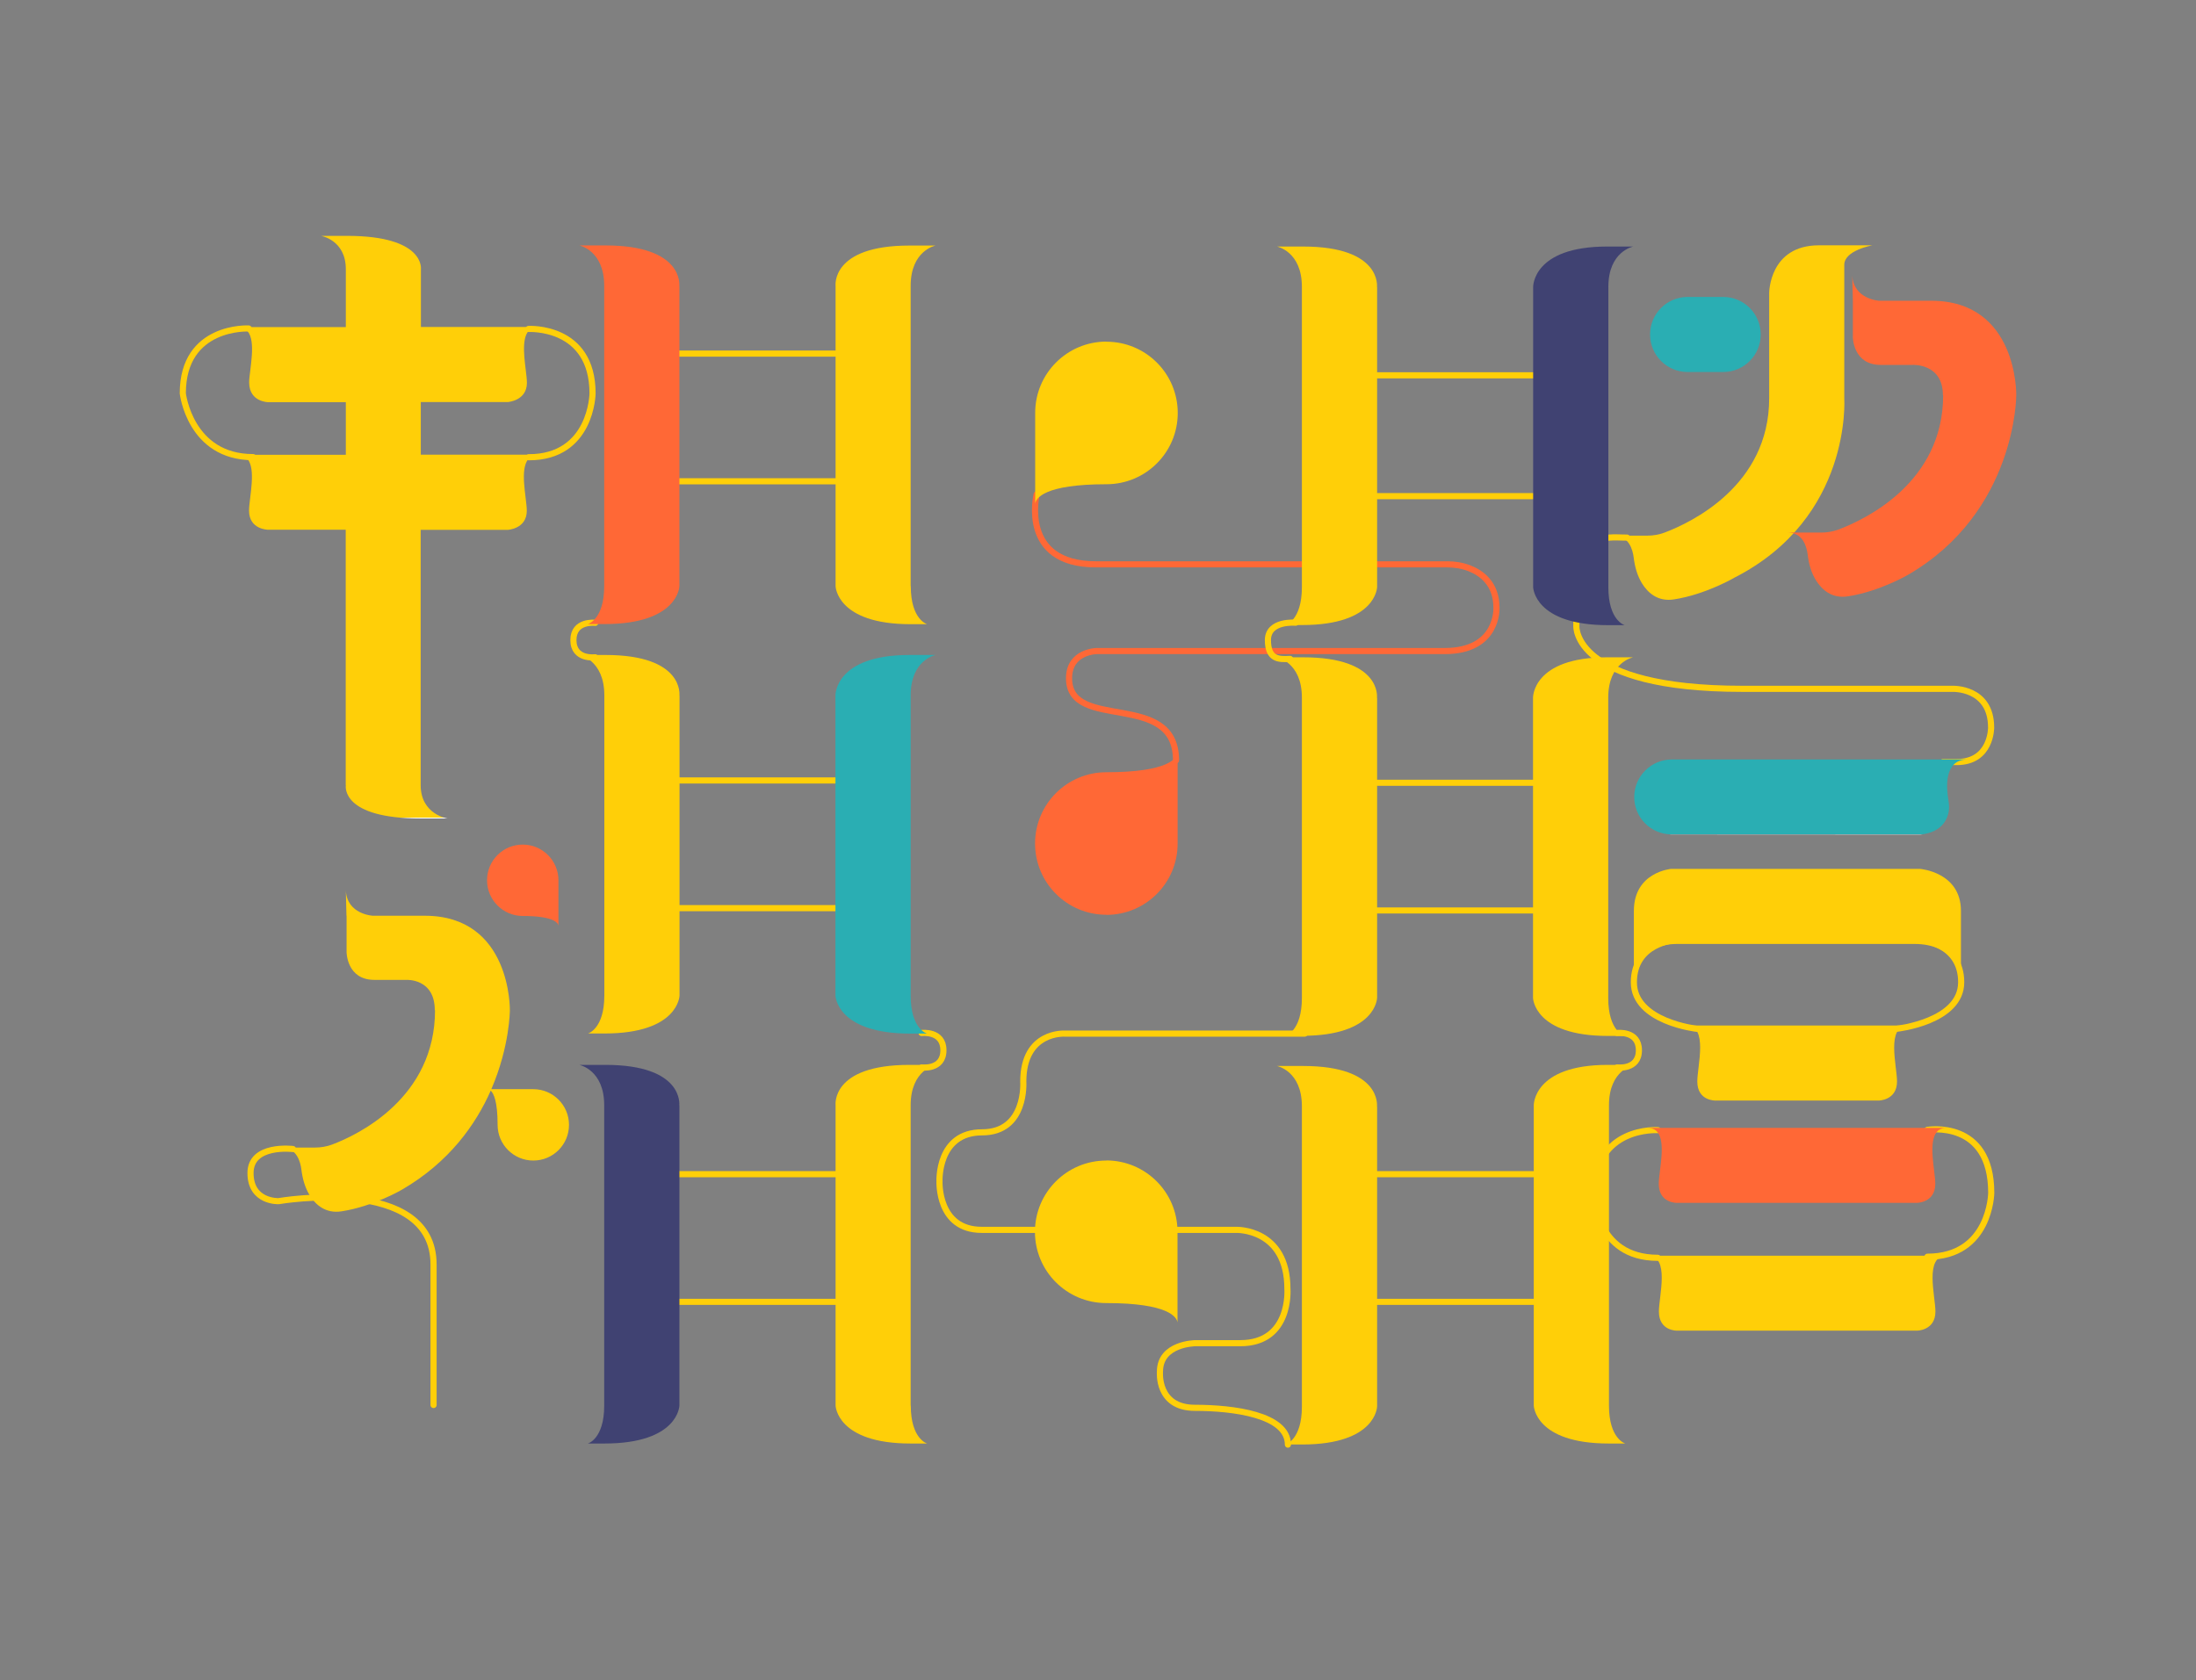 <?xml version="1.0" encoding="UTF-8"?>
<svg id="top04" xmlns="http://www.w3.org/2000/svg" viewBox="0 0 179 137">
  <rect x="0" y="0" width="179" height="137" fill="#808080" stroke="none"/>
  <defs>
    <style>
      <!-- .color-4, .cls-2 {
        fill: #ffcf08;
      }
      .cls-3, .cls-4 {
        fill: #ff6836;
      }
      .cls-5 {
        fill: #404272;
      }
      .color-2 {
        fill: #2aaeb3;
      }
      .cls-7 {
        stroke: #ff6836;
      }
      .cls-7, .stroke-width stroke-linecap stroke-color-4 {
        stroke-linecap: round;
        stroke-linejoin: round;
      }
      .cls-7, .stroke-width stroke-linecap stroke-color-4, .cls-9 {
        fill: none;
        stroke-width: .5px;
      }
      .stroke-width stroke-linecap stroke-color-4, .cls-9 {
        stroke: #ffcf08;
      }
      .cls-4, .cls-2 {
        fill-rule: evenodd;
      }
      .cls-9 {
        stroke-miterlimit: 10;
      } -->

      .stroke-width {
        stroke-width: .5px;
      }

      .stroke-linecap{
        stroke-linecap: round;
      }

      .stroke-color-1 {
        stroke: #ff6836;
      }

      .stroke-color-2 {
        stroke: #2aaeb3;
      }

      .stroke-color-3 {
        stroke: #404272;
      }

      .stroke-color-4 {
        stroke: #ffcf08;
      }
    </style>
  <linearGradient id="color-1" gradientTransform="rotate(90)">
      <stop offset="0%" stop-color="#ff6836" />
      <stop offset="100%" stop-color="#ff6836" />
      <stop offset="100%" stop-color="white" />
    </linearGradient>
    <linearGradient id="color-2" gradientTransform="rotate(90)">
      <stop offset="0%" stop-color="#2aaeb3" />
      <stop offset="100%" stop-color="#2aaeb3" />
      <stop offset="100%" stop-color="white" />
    </linearGradient>
    <linearGradient id="color-3" gradientTransform="rotate(90)">
      <stop offset="0%" stop-color="#404272" />
      <stop offset="100%" stop-color="#404272" />
      <stop offset="100%" stop-color="white" />
    </linearGradient>
    <linearGradient id="color-4" gradientTransform="rotate(90)">
      <stop offset="0%" stop-color="#ffcf08" />
      <stop offset="100%" stop-color="#ffcf08" />
      <stop offset="100%" stop-color="white" />
    </linearGradient>  
  </defs>
  <path class="stroke-width stroke-linecap stroke-color-1" d="m84.5,40.3s-1.4,5.71,4.83,5.71h28.65c.61,0,1.22.1,1.79.32,1.01.39,2.21,1.28,2.21,3.22,0,0,.18,3.53-4.21,3.53h-28.37s-2.26.02-2.26,2.22c0,4.42,8.72.91,8.72,6.69" fill="none"/>
  <path class="stroke-width stroke-linecap stroke-color-4" d="m105.61,50.77s-2.25-.21-2.26,1.41c0,1.6.88,1.59,1.81,1.54" fill="none"/>
  <path class="stroke-width stroke-linecap stroke-color-4" d="m112.24,30.6h12.74" fill="none"/>
  <path class="stroke-width stroke-linecap stroke-color-4" d="m112.24,40.45h12.74" fill="none"/>
  <path class="stroke-width stroke-linecap stroke-color-4" d="m112.24,63.82h12.74" fill="none"/>
  <path class="stroke-width stroke-linecap stroke-color-4" d="m112.24,74.23h12.74" fill="none"/>
  <path class="stroke-width stroke-linecap stroke-color-4" d="m112.24,95.73h12.74" fill="none"/>
  <path class="stroke-width stroke-linecap stroke-color-4" d="m112.24,106.14h12.74" fill="none"/>
  <path class="stroke-width stroke-linecap stroke-color-4" d="m106.35,84.27h-19.54s-3.4-.23-3.4,3.91c0,0,.29,4.14-3.36,4.14s-3.47,3.99-3.47,3.99c0,0-.18,3.96,3.44,3.96h20.74s4.18-.14,4.18,4.82c0,0,.33,4.42-3.84,4.42h-3.66s-2.89.02-2.89,2.32c0,0-.27,2.95,2.85,2.95s7.58.56,7.58,3" fill="none"/>
  <path class="stroke-width stroke-linecap stroke-color-4" d="m131.81,84.22s1.78-.22,1.78,1.41-1.77,1.4-1.77,1.4" fill="none"/>
  <path class="stroke-width stroke-linecap stroke-color-4" d="m132.62,43.83c-1.9.02-4.13-.86-4.13,7.21,0,0-.31,5.12,13.53,5.12h17.12s3.16-.14,3.16,3.16c0,0,.03,2.81-2.81,2.81h-1.11" fill="none"/>
  <path class="stroke-width stroke-linecap stroke-color-4" d="m154.64,83.87s5.22-.57,5.22-3.79-3.34-3.44-3.34-3.44" fill="none"/>
  <path class="stroke-width stroke-linecap stroke-color-4" d="m136.52,76.65s-3.34.22-3.34,3.44,5.14,3.79,5.14,3.79" fill="none"/>
  <path class="stroke-width stroke-linecap stroke-color-4" d="m157.1,92.12s5.21-.89,5.21,5.14c0,0-.07,5.2-5.2,5.2" fill="none"/>
  <path class="stroke-width stroke-linecap stroke-color-4" d="m135.14,92.14s-5.21-.35-5.21,5.21c0,0,.07,5.2,5.2,5.2" fill="none"/>
  <path class="stroke-width stroke-linecap stroke-color-4" d="m23.88,93.68s-3.46-.43-3.46,1.96,2.29,2.29,2.29,2.29c0,0,12.63-2.19,12.63,5.17v11.45" fill="none"/>
  <path class="stroke-width stroke-linecap stroke-color-4" d="m55.38,106.14h12.74" fill="none"/>
  <path class="stroke-width stroke-linecap stroke-color-4" d="m55.38,95.73h12.74" fill="none"/>
  <path class="stroke-width stroke-linecap stroke-color-4" d="m55.38,74.04h12.74" fill="none"/>
  <path class="stroke-width stroke-linecap stroke-color-4" d="m55.38,63.63h12.74" fill="none"/>
  <path class="stroke-width stroke-linecap stroke-color-4" d="m55.38,39.24h12.74" fill="none"/>
  <path class="stroke-width stroke-linecap stroke-color-4" d="m55.38,28.83h12.74" fill="none"/>
  <path class="stroke-width stroke-linecap stroke-color-4" d="m43.08,26.82s5.22-.31,5.22,5.26c0,0-.07,5.2-5.2,5.2" fill="none"/>
  <path class="stroke-width stroke-linecap stroke-color-4" d="m20.27,26.78s-5.37-.28-5.37,5.29c0,0,.59,5.2,5.73,5.2" fill="none"/>
  <path class="stroke-width stroke-linecap stroke-color-4" d="m75.12,84.22s1.78-.22,1.78,1.41-1.77,1.4-1.77,1.4" fill="none"/>
  <path class="stroke-width stroke-linecap stroke-color-4" d="m48.52,50.78s-1.78-.22-1.78,1.41,1.77,1.4,1.77,1.4" fill="none"/>
  <path class="color-4" d="m90.19,27.85c-3.21,0-5.81,2.6-5.81,5.81v7.4c.06-.42.7-1.58,5.81-1.58,3.21,0,5.81-2.6,5.81-5.81s-2.6-5.81-5.81-5.81Z" fill="url(#color-4)"/>
  <path class="color-4" d="m90.17,94.61c3.21,0,5.81,2.6,5.81,5.81v7.4c-.06-.42-.7-1.58-5.81-1.58-3.21,0-5.81-2.6-5.81-5.81s2.6-5.81,5.81-5.81Z" fill="url(#color-4)"/>
  <path class="color-4" d="m131.16,114.6h-.01v-24.49c0-2.9,2.03-3.29,2.03-3.29h-2.13c-6.08,0-6.03,3.29-6.03,3.29v24.49h0s.09,3.09,6.11,3.09h1.35s-1.33-.37-1.33-3.09h0Z" fill="url(#color-4)"/>
  <path class="color-4" d="m112.24,90.2s.4-3.29-6.02-3.29h-2.13s2.03.39,2.03,3.29v24.48c0,2.72-1.33,3.09-1.33,3.09h1.35c6.04,0,6.11-3.09,6.11-3.09v-24.48h0Z" fill="url(#color-4)"/>
  <path class="color-4" d="m74.23,114.6h0v-24.49c0-2.9,2.03-3.29,2.03-3.29h-2.13c-6.42,0-6.02,3.29-6.02,3.29v24.49s.09,3.09,6.11,3.09h1.35s-1.33-.37-1.33-3.09Z" fill="url(#color-4)"/>
  <path class="color-4" d="m131.1,81.37h-.01v-24.49c0-2.9,2.03-3.29,2.03-3.29h-2.13c-6.08,0-6.03,3.29-6.03,3.29v24.49h0s.09,3.09,6.11,3.09h1.35s-1.33-.37-1.33-3.09h0Z" fill="url(#color-4)"/>
  <path class="color-4" d="m112.24,56.88s.4-3.29-6.02-3.29h-2.13s2.03.39,2.03,3.29v24.48c0,2.72-1.33,3.09-1.33,3.09h1.35c6.04,0,6.11-3.09,6.11-3.09v-24.48h0Z" fill="url(#color-4)"/>
  <path class="color-4" d="m55.38,56.69s.4-3.29-6.02-3.29h-2.13s2.03.39,2.03,3.29v24.48c0,2.72-1.33,3.09-1.33,3.09h1.35c6.04,0,6.11-3.09,6.11-3.09v-24.48h0Z" fill="url(#color-4)"/>
  <path class="color-4" d="m112.24,23.39s.4-3.29-6.02-3.29h-2.13s2.03.39,2.03,3.29v24.48c0,2.72-1.33,3.09-1.33,3.09h1.35c6.04,0,6.11-3.09,6.11-3.09v-24.48h0Z" fill="url(#color-4)"/>
  <path class="color-4" d="m74.23,47.79h0v-24.48c0-2.9,2.03-3.29,2.03-3.29h-2.13c-6.42,0-6.02,3.29-6.02,3.29v24.49s.09,3.09,6.11,3.09h1.35s-1.33-.37-1.33-3.09h0Z" fill="url(#color-4)"/>
  <path class="color-4" d="m158.65,102.38h-24.33c1.82,0,.9,3.3.9,4.55,0,1.62,1.51,1.56,1.51,1.56h19.52s1.51,0,1.51-1.56c0-1.25-.92-4.55.9-4.55Z" fill="url(#color-4)"/>
  <path class="color-4" d="m155.52,83.61h-18.07c1.82,0,.9,3.31.9,4.56,0,1.62,1.51,1.56,1.51,1.56h13.26s1.51,0,1.51-1.56c0-1.25-.92-4.55.9-4.55h0Z" fill="url(#color-4)"/>
  <path class="color-4" d="m156.51,70.84h-20.29s-3.04.25-3.04,3.43v5.03s.39-2.34,3.55-2.34h19.33c3.16,0,3.78,2.34,3.78,2.34v-5.03c0-3.18-3.34-3.43-3.34-3.43Z" fill="url(#color-4)"/>
  <path class="color-4" d="m148.27,20c-4.06,0-4.06,3.88-4.06,3.89v8.58c0,7.13-6.37,10.14-8.55,10.96-.44.16-.9.24-1.37.24h-2.75c1.24,0,1.55,1.15,1.63,1.82.09.73.29,1.45.67,2.07.48.78,1.3,1.51,2.6,1.31,2.6-.4,4.93-1.77,4.93-1.77,9.6-4.89,8.96-14.59,8.96-14.63v-10.88c0-1.19,2.3-1.59,2.3-1.59h-4.35Z" fill="url(#color-4)"/>
  <path class="color-4" d="m46.38,91.71c0-1.6-1.3-2.91-2.91-2.91h-3.42c1.51-3.5,1.51-6.44,1.51-6.44,0,0,.13-7.7-6.94-7.7h-4.23s-2.11-.1-2.2-2.07l.05,2.07h.01v2.96s0,2.27,2.27,2.27h2.6s2.32-.14,2.32,2.47h.02c0,7.13-6.22,10.14-8.4,10.96-.44.16-.9.24-1.37.24h-2.75c1.24,0,1.55,1.15,1.63,1.82.09.73.29,1.45.67,2.07.48.78,1.3,1.51,2.6,1.31,2.6-.4,4.93-1.77,4.93-1.77,3.85-2.24,6.01-5.31,7.23-8.07.25.24.56.9.56,2.79,0,1.6,1.3,2.91,2.91,2.91s2.91-1.3,2.91-2.91h0Z" fill="url(#color-4)"/>
  <path class="color-4" d="m43.88,37.07h-9.58v-4.29h7.09s1.56-.1,1.56-1.57c0-.28-.05-.66-.1-1.09-.16-1.3-.37-3.02.59-3.39.04-.01.03-.07-.01-.07h-9.12s0-4.71,0-4.71h0s.37-2.72-6.02-2.72h-2.13s2.03.32,2.03,2.72h0v4.72h-8.81c1.45,0,1.21,1.98,1.03,3.46-.05.43-.11.81-.1,1.09.03,1.57,1.56,1.57,1.56,1.57h6.32v4.29h-8.82c1.45,0,1.21,1.99,1.03,3.46-.05.43-.1.81-.1,1.09,0,1.56,1.56,1.56,1.56,1.56h6.32v20.82h.01c-.02.12-.35,2.72,6.1,2.72h2.19s-2.19-.32-2.19-2.72v-20.81h7.09s1.56-.07,1.56-1.56c0-.28-.05-.66-.1-1.09-.18-1.47-.43-3.46,1.03-3.46Z" fill="url(#color-4)"/>
  <path class="color-3" d="m55.37,90.11s.4-3.29-6.02-3.29h-2.13s2.03.39,2.03,3.29v24.49c0,2.72-1.33,3.09-1.33,3.09h1.35c6.04,0,6.11-3.09,6.11-3.09h0v-24.49Z" fill="url(#color-3)"/>
  <path class="color-3" d="m131.11,47.87h-.01v-24.48c0-2.9,2.03-3.29,2.03-3.29h-2.13c-6.08,0-6.03,3.29-6.03,3.29v24.49h0s.09,3.09,6.11,3.09h1.35s-1.33-.37-1.33-3.09h0Z" fill="url(#color-3)"/>
  <path class="color-2" d="m74.24,81.18h-.01v-24.49c0-2.9,2.03-3.29,2.03-3.29h-2.13c-6.08,0-6.03,3.29-6.03,3.29v24.49h0s.09,3.09,6.11,3.09h1.35s-1.33-.37-1.33-3.09h0Z" fill="url(#color-2)"/>
  <path class="color-2" d="m160.39,61.92h-24.12c-1.68,0-3.06,1.37-3.06,3.06s1.35,3.02,3.01,3.05h0s20.29.01,20.29.01c.3-.02,1.87-.16,2.28-1.64.11-.37.1-.77.03-1.16-.16-.92-.41-3.32,1.56-3.32Z" fill="url(#color-2)"/>
  <path class="color-2" d="m140.46,24.21h-2.9c-1.69,0-3.06,1.37-3.06,3.06s1.37,3.06,3.06,3.06h2.9c1.69,0,3.06-1.37,3.06-3.06s-1.37-3.06-3.06-3.06Z" fill="url(#color-2)"/>
  <path class="color-1" d="m90.18,74.59c3.21,0,5.81-2.6,5.81-5.81v-7.4c-.06.42-.7,1.58-5.81,1.58-3.21,0-5.81,2.6-5.81,5.81s2.6,5.81,5.81,5.81Z" fill="url(#color-1)"/>
  <path class="color-1" d="m158.65,91.96h-24.33c1.41,0,1.18,1.98.99,3.46-.05.42-.1.81-.1,1.09,0,1.56,1.39,1.56,1.5,1.56h19.53s1.51,0,1.51-1.56c0-.28-.05-.66-.1-1.09-.18-1.47-.42-3.46.99-3.46h0Z" fill="url(#color-1)"/>
  <path class="color-1" d="m151.03,27.48v-2.96l-.05-2.07c.1,1.96,2.2,2.07,2.2,2.07h4.23c7.07,0,6.94,7.67,6.94,7.7s0,9.51-8.8,14.63c0,0-2.32,1.37-4.93,1.77-1.3.2-2.11-.53-2.6-1.31-.38-.61-.58-1.33-.67-2.07-.08-.67-.39-1.82-1.63-1.82h2.75c.46,0,.92-.08,1.37-.24,2.18-.82,8.55-3.82,8.55-10.96h-.02c0-2.61-2.47-2.47-2.47-2.47h-2.6c-2.27,0-2.27-2.27-2.27-2.27h0Zm-.06-5.17v.14-.14Z" fill="url(#color-1)"/>
  <path class="color-1" d="m42.61,68.86c1.6,0,2.91,1.3,2.91,2.91v3.7c-.03-.21-.35-.79-2.91-.79-1.6,0-2.91-1.3-2.91-2.91s1.3-2.91,2.91-2.91Z" fill="url(#color-1)"/>
  <path class="color-1" d="m55.37,23.3s.4-3.29-6.02-3.29h-2.13s2.03.39,2.03,3.29v24.49c0,2.72-1.33,3.09-1.33,3.09h1.35c6.04,0,6.11-3.09,6.11-3.09h0v-24.49Z" fill="url(#color-1)"/>
</svg>